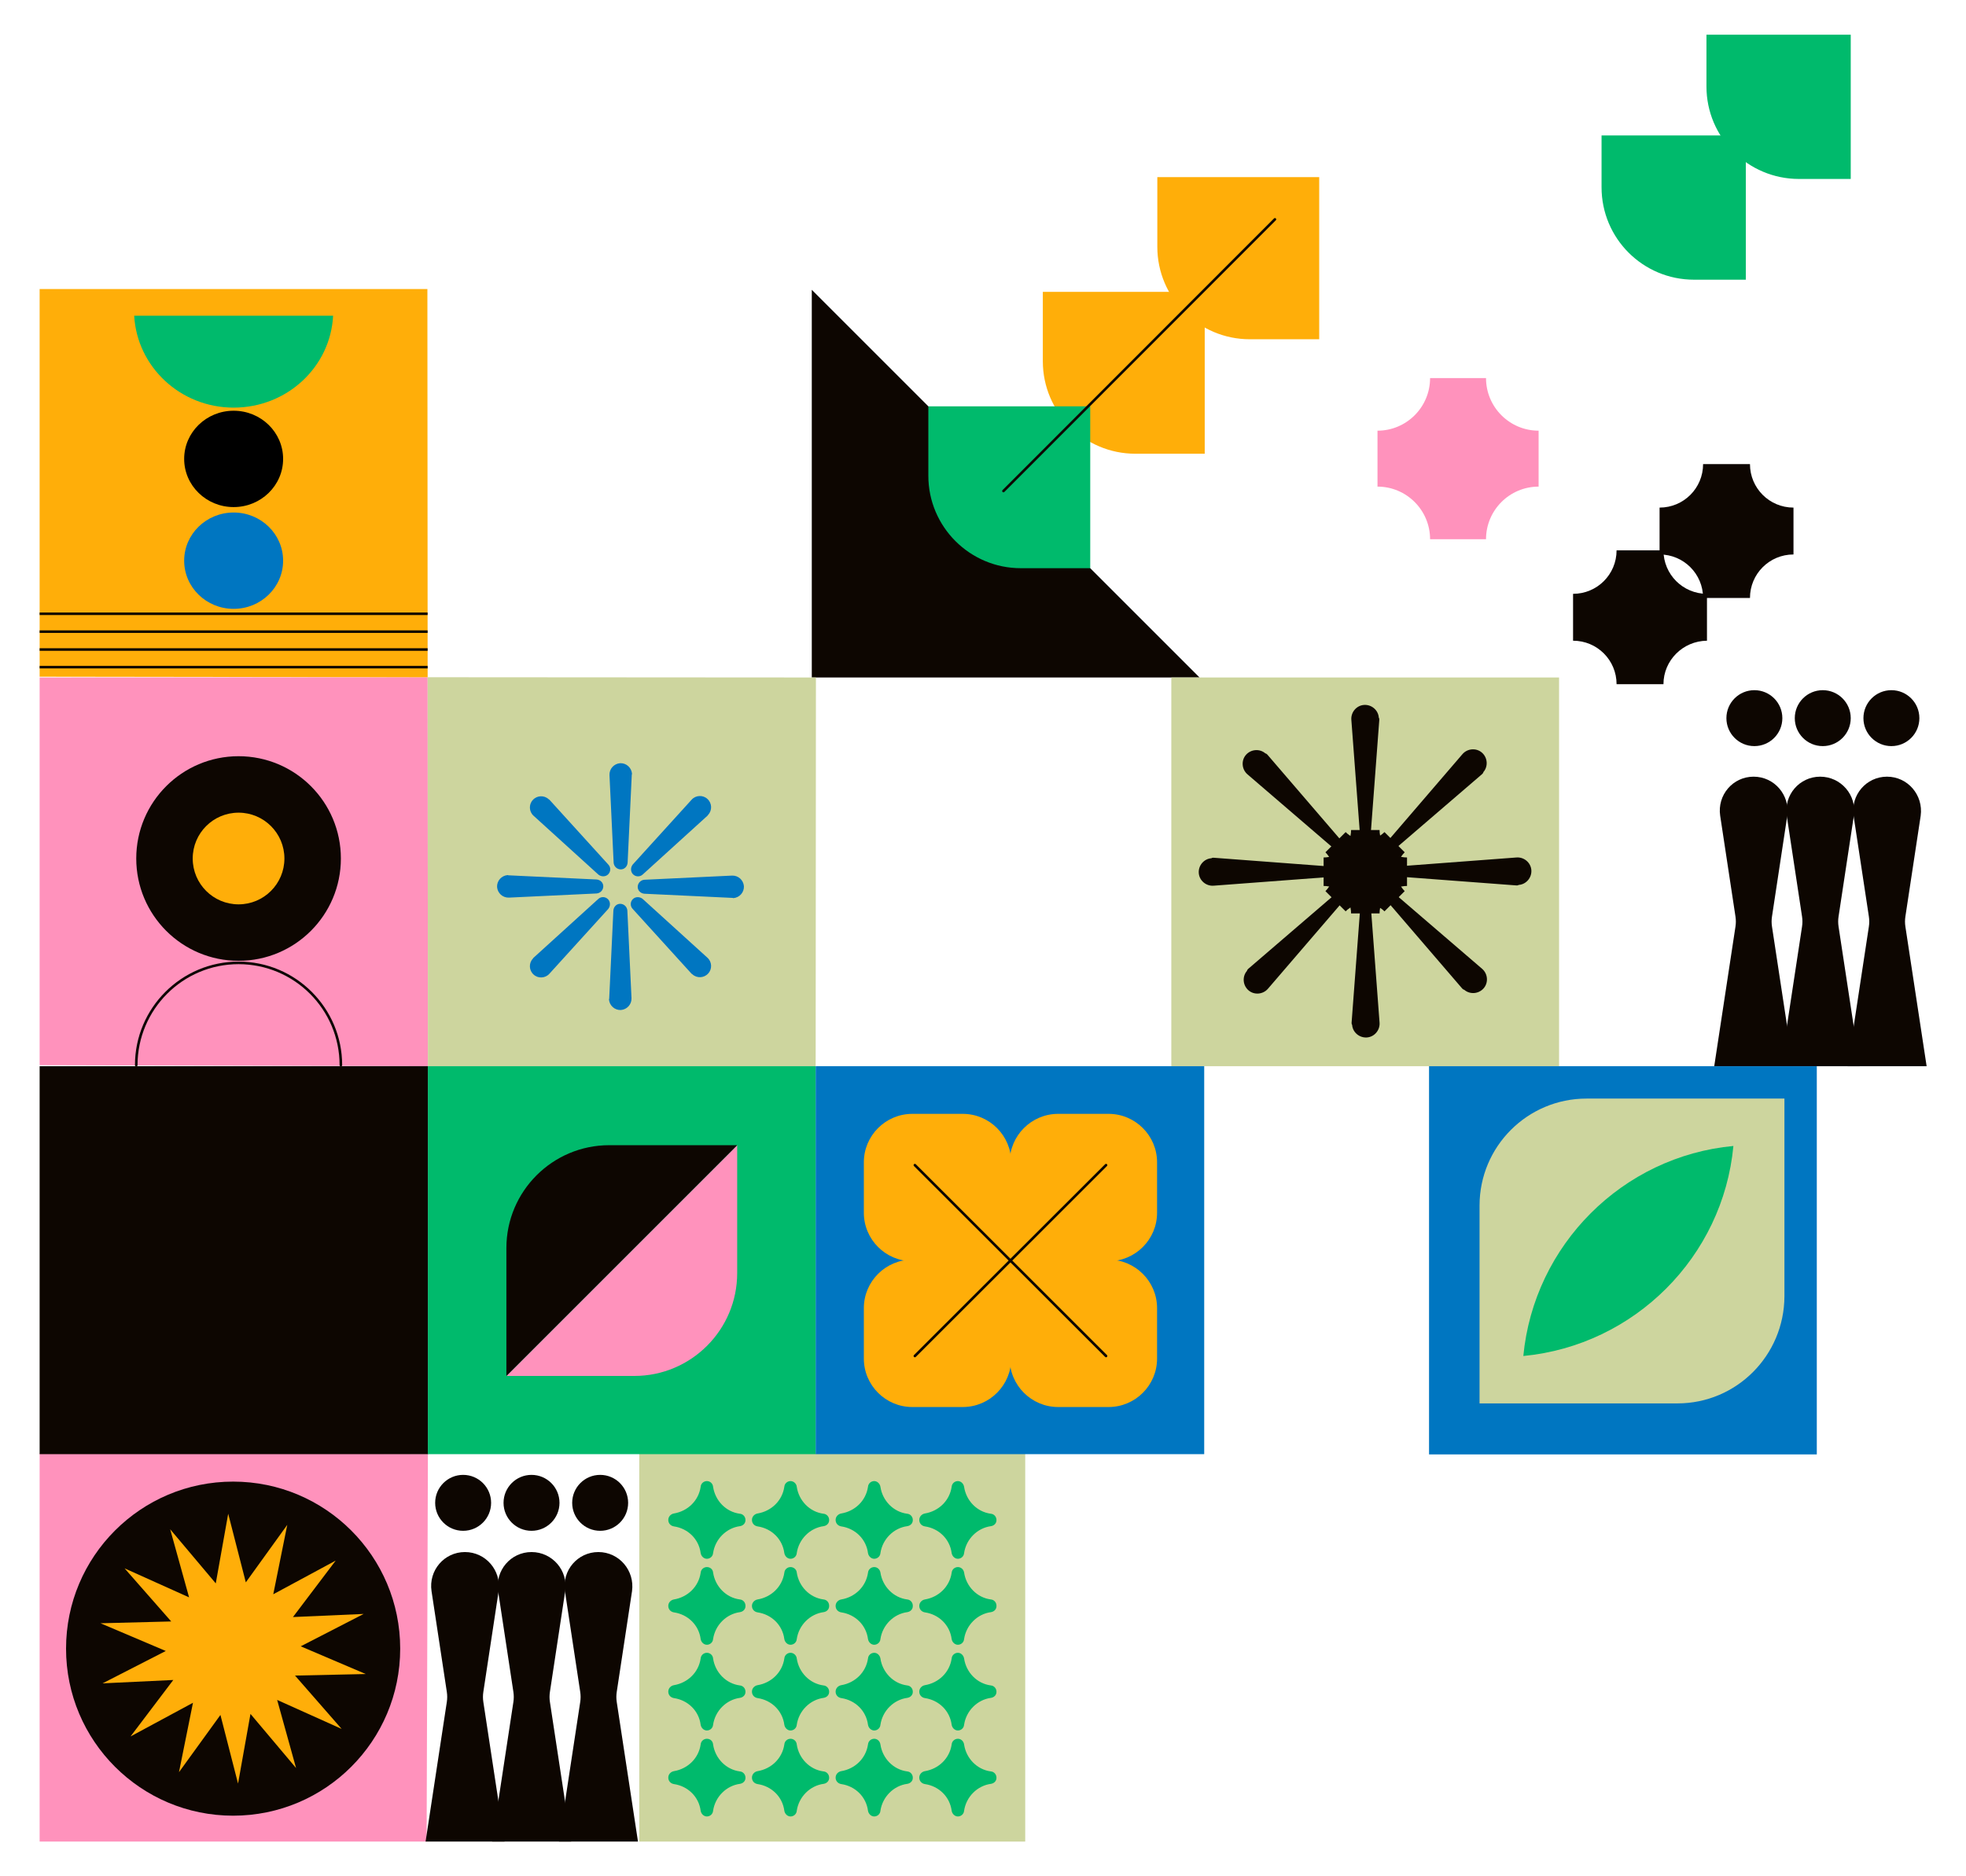 <?xml version="1.0" encoding="utf-8"?>
<!-- Generator: Adobe Illustrator 19.0.0, SVG Export Plug-In . SVG Version: 6.00 Build 0)  -->
<svg version="1.1" id="Layer_1" xmlns="http://www.w3.org/2000/svg" xmlns:xlink="http://www.w3.org/1999/xlink" x="0px" y="0px"
	 viewBox="0 0 759 724.5" style="enable-background:new 0 0 759 724.5;" xml:space="preserve">
<style type="text/css">
	.st0{fill:#FF92BC;}
	.st1{fill:#0D0601;}
	.st2{fill:#FFAE09;}
	.st3{fill:#CDD59E;}
	.st4{fill:#00BA6C;}
	.st5{fill:none;stroke:#0D0601;stroke-linecap:round;stroke-linejoin:round;stroke-miterlimit:10;}
	.st6{fill:#0076C1;}
	.st7{clip-path:url(#XMLID_54_);}
</style>
<g id="XMLID_388_">
	<g id="XMLID_559_">
		<polygon id="XMLID_377_" class="st0" points="164.7,711.1 15.3,711.1 15.3,561.1 165.2,561.4 		"/>
		<g id="XMLID_561_">
			<g id="XMLID_562_">
				<circle id="XMLID_373_" class="st1" cx="90" cy="636.6" r="64.5"/>
			</g>
		</g>
		<polygon id="XMLID_372_" class="st2" points="114.3,682.7 96.7,661.8 91.9,688.7 85.1,662.2 69.1,684.3 74.5,657.5 50.4,670.5 
			66.9,648.7 39.6,650 64,637.5 38.8,626.8 66.1,626.1 48.1,605.6 73,616.8 65.7,590.5 83.3,611.4 88.1,584.5 94.9,611 110.9,588.8 
			105.5,615.6 129.6,602.6 113.1,624.4 140.4,623.2 116.1,635.7 141.2,646.4 113.9,647 131.9,667.6 107,656.4 		"/>
	</g>
	<g id="XMLID_536_">
		<rect id="XMLID_371_" x="246.8" y="561.1" class="st3" width="149" height="150"/>
		<g id="XMLID_537_">
			<g id="XMLID_553_">
				<path id="XMLID_369_" class="st4" d="M272.9,571.9L272.9,571.9c-1.2,0-2.3,0.9-2.4,2.2c-0.8,5.4-5,9.4-10.3,10.3
					c-1.2,0.2-2.2,1.2-2.2,2.5l0,0c0,1.3,0.9,2.3,2.2,2.5c5.4,0.8,9.6,4.9,10.3,10.3c0.2,1.2,1.2,2.2,2.4,2.2l0,0
					c1.2,0,2.3-0.9,2.4-2.2c0.8-5.4,5.1-9.7,10.4-10.4c1.2-0.2,2.1-1.1,2.1-2.3v-0.1c0-1.2-0.9-2.3-2.2-2.4
					c-5.3-0.7-9.5-5-10.3-10.4C275.2,572.9,274.2,571.9,272.9,571.9z"/>
				<path id="XMLID_368_" class="st4" d="M305.2,571.9L305.2,571.9c-1.2,0-2.3,0.9-2.4,2.2c-0.8,5.4-5,9.4-10.3,10.3
					c-1.2,0.2-2.2,1.2-2.2,2.5l0,0c0,1.3,0.9,2.3,2.2,2.5c5.4,0.8,9.6,4.9,10.3,10.3c0.2,1.2,1.2,2.2,2.4,2.2l0,0
					c1.2,0,2.3-0.9,2.4-2.2c0.8-5.4,5.1-9.7,10.4-10.4c1.2-0.2,2.1-1.1,2.1-2.3v-0.1c0-1.2-0.9-2.3-2.2-2.4
					c-5.3-0.7-9.5-5-10.3-10.4C307.5,572.9,306.4,571.9,305.2,571.9z"/>
				<path id="XMLID_367_" class="st4" d="M337.5,571.9L337.5,571.9c-1.2,0-2.3,0.9-2.4,2.2c-0.8,5.4-5,9.4-10.3,10.3
					c-1.2,0.2-2.2,1.2-2.2,2.5l0,0c0,1.3,0.9,2.3,2.2,2.5c5.4,0.8,9.6,4.9,10.3,10.3c0.2,1.2,1.2,2.2,2.4,2.2l0,0
					c1.2,0,2.3-0.9,2.4-2.2c0.8-5.4,5.1-9.7,10.4-10.4c1.2-0.2,2.1-1.1,2.1-2.3v-0.1c0-1.2-0.9-2.3-2.2-2.4
					c-5.3-0.7-9.5-5-10.3-10.4C339.7,572.9,338.7,571.9,337.5,571.9z"/>
				<path id="XMLID_366_" class="st4" d="M369.8,571.9L369.8,571.9c-1.2,0-2.3,0.9-2.4,2.2c-0.8,5.4-5,9.4-10.3,10.3
					c-1.2,0.2-2.2,1.2-2.2,2.5l0,0c0,1.3,0.9,2.3,2.2,2.5c5.4,0.8,9.6,4.9,10.3,10.3c0.2,1.2,1.2,2.2,2.4,2.2l0,0
					c1.2,0,2.3-0.9,2.4-2.2c0.8-5.4,5.1-9.7,10.4-10.4c1.2-0.2,2.1-1.1,2.1-2.3v-0.1c0-1.2-0.9-2.3-2.2-2.4
					c-5.3-0.7-9.5-5-10.3-10.4C372,572.9,371,571.9,369.8,571.9z"/>
			</g>
			<g id="XMLID_548_">
				<path id="XMLID_365_" class="st4" d="M272.9,605.1L272.9,605.1c-1.2,0-2.3,0.9-2.4,2.2c-0.8,5.4-5,9.4-10.3,10.3
					c-1.2,0.2-2.2,1.2-2.2,2.5l0,0c0,1.3,0.9,2.3,2.2,2.5c5.4,0.8,9.6,4.9,10.3,10.3c0.2,1.2,1.2,2.2,2.4,2.2l0,0
					c1.2,0,2.3-0.9,2.4-2.2c0.8-5.4,5.1-9.7,10.4-10.4c1.2-0.2,2.1-1.1,2.1-2.3V620c0-1.2-0.9-2.3-2.2-2.4c-5.3-0.7-9.5-5-10.3-10.4
					C275.2,606,274.2,605.1,272.9,605.1z"/>
				<path id="XMLID_364_" class="st4" d="M305.2,605.1L305.2,605.1c-1.2,0-2.3,0.9-2.4,2.2c-0.8,5.4-5,9.4-10.3,10.3
					c-1.2,0.2-2.2,1.2-2.2,2.5l0,0c0,1.3,0.9,2.3,2.2,2.5c5.4,0.8,9.6,4.9,10.3,10.3c0.2,1.2,1.2,2.2,2.4,2.2l0,0
					c1.2,0,2.3-0.9,2.4-2.2c0.8-5.4,5.1-9.7,10.4-10.4c1.2-0.2,2.1-1.1,2.1-2.3V620c0-1.2-0.9-2.3-2.2-2.4c-5.3-0.7-9.5-5-10.3-10.4
					C307.5,606,306.4,605.1,305.2,605.1z"/>
				<path id="XMLID_363_" class="st4" d="M337.5,605.1L337.5,605.1c-1.2,0-2.3,0.9-2.4,2.2c-0.8,5.4-5,9.4-10.3,10.3
					c-1.2,0.2-2.2,1.2-2.2,2.5l0,0c0,1.3,0.9,2.3,2.2,2.5c5.4,0.8,9.6,4.9,10.3,10.3c0.2,1.2,1.2,2.2,2.4,2.2l0,0
					c1.2,0,2.3-0.9,2.4-2.2c0.8-5.4,5.1-9.7,10.4-10.4c1.2-0.2,2.1-1.1,2.1-2.3V620c0-1.2-0.9-2.3-2.2-2.4c-5.3-0.7-9.5-5-10.3-10.4
					C339.7,606,338.7,605.1,337.5,605.1z"/>
				<path id="XMLID_362_" class="st4" d="M369.8,605.1L369.8,605.1c-1.2,0-2.3,0.9-2.4,2.2c-0.8,5.4-5,9.4-10.3,10.3
					c-1.2,0.2-2.2,1.2-2.2,2.5l0,0c0,1.3,0.9,2.3,2.2,2.5c5.4,0.8,9.6,4.9,10.3,10.3c0.2,1.2,1.2,2.2,2.4,2.2l0,0
					c1.2,0,2.3-0.9,2.4-2.2c0.8-5.4,5.1-9.7,10.4-10.4c1.2-0.2,2.1-1.1,2.1-2.3V620c0-1.2-0.9-2.3-2.2-2.4c-5.3-0.7-9.5-5-10.3-10.4
					C372,606,371,605.1,369.8,605.1z"/>
			</g>
			<g id="XMLID_543_">
				<path id="XMLID_361_" class="st4" d="M272.9,638.2L272.9,638.2c-1.2,0-2.3,0.9-2.4,2.2c-0.8,5.4-5,9.4-10.3,10.3
					c-1.2,0.2-2.2,1.2-2.2,2.5l0,0c0,1.3,0.9,2.3,2.2,2.5c5.4,0.8,9.6,4.9,10.3,10.3c0.2,1.2,1.2,2.2,2.4,2.2l0,0
					c1.2,0,2.3-0.9,2.4-2.2c0.8-5.4,5.1-9.7,10.4-10.4c1.2-0.2,2.1-1.1,2.1-2.3v-0.1c0-1.2-0.9-2.3-2.2-2.4
					c-5.3-0.7-9.5-5-10.3-10.4C275.2,639.2,274.2,638.2,272.9,638.2z"/>
				<path id="XMLID_360_" class="st4" d="M305.2,638.2L305.2,638.2c-1.2,0-2.3,0.9-2.4,2.2c-0.8,5.4-5,9.4-10.3,10.3
					c-1.2,0.2-2.2,1.2-2.2,2.5l0,0c0,1.3,0.9,2.3,2.2,2.5c5.4,0.8,9.6,4.9,10.3,10.3c0.2,1.2,1.2,2.2,2.4,2.2l0,0
					c1.2,0,2.3-0.9,2.4-2.2c0.8-5.4,5.1-9.7,10.4-10.4c1.2-0.2,2.1-1.1,2.1-2.3v-0.1c0-1.2-0.9-2.3-2.2-2.4
					c-5.3-0.7-9.5-5-10.3-10.4C307.5,639.2,306.4,638.2,305.2,638.2z"/>
				<path id="XMLID_359_" class="st4" d="M337.5,638.2L337.5,638.2c-1.2,0-2.3,0.9-2.4,2.2c-0.8,5.4-5,9.4-10.3,10.3
					c-1.2,0.2-2.2,1.2-2.2,2.5l0,0c0,1.3,0.9,2.3,2.2,2.5c5.4,0.8,9.6,4.9,10.3,10.3c0.2,1.2,1.2,2.2,2.4,2.2l0,0
					c1.2,0,2.3-0.9,2.4-2.2c0.8-5.4,5.1-9.7,10.4-10.4c1.2-0.2,2.1-1.1,2.1-2.3v-0.1c0-1.2-0.9-2.3-2.2-2.4
					c-5.3-0.7-9.5-5-10.3-10.4C339.7,639.2,338.7,638.2,337.5,638.2z"/>
				<path id="XMLID_358_" class="st4" d="M369.8,638.2L369.8,638.2c-1.2,0-2.3,0.9-2.4,2.2c-0.8,5.4-5,9.4-10.3,10.3
					c-1.2,0.2-2.2,1.2-2.2,2.5l0,0c0,1.3,0.9,2.3,2.2,2.5c5.4,0.8,9.6,4.9,10.3,10.3c0.2,1.2,1.2,2.2,2.4,2.2l0,0
					c1.2,0,2.3-0.9,2.4-2.2c0.8-5.4,5.1-9.7,10.4-10.4c1.2-0.2,2.1-1.1,2.1-2.3v-0.1c0-1.2-0.9-2.3-2.2-2.4
					c-5.3-0.7-9.5-5-10.3-10.4C372,639.2,371,638.2,369.8,638.2z"/>
			</g>
			<g id="XMLID_538_">
				<path id="XMLID_357_" class="st4" d="M272.9,671.4L272.9,671.4c-1.2,0-2.3,0.9-2.4,2.2c-0.8,5.4-5,9.4-10.3,10.3
					c-1.2,0.2-2.2,1.2-2.2,2.5l0,0c0,1.3,0.9,2.3,2.2,2.5c5.4,0.8,9.6,4.9,10.3,10.3c0.2,1.2,1.2,2.2,2.4,2.2l0,0
					c1.2,0,2.3-0.9,2.4-2.2c0.8-5.4,5.1-9.7,10.4-10.4c1.2-0.2,2.1-1.1,2.1-2.3v-0.1c0-1.2-0.9-2.3-2.2-2.4
					c-5.3-0.7-9.5-5-10.3-10.4C275.2,672.3,274.2,671.4,272.9,671.4z"/>
				<path id="XMLID_356_" class="st4" d="M305.2,671.4L305.2,671.4c-1.2,0-2.3,0.9-2.4,2.2c-0.8,5.4-5,9.4-10.3,10.3
					c-1.2,0.2-2.2,1.2-2.2,2.5l0,0c0,1.3,0.9,2.3,2.2,2.5c5.4,0.8,9.6,4.9,10.3,10.3c0.2,1.2,1.2,2.2,2.4,2.2l0,0
					c1.2,0,2.3-0.9,2.4-2.2c0.8-5.4,5.1-9.7,10.4-10.4c1.2-0.2,2.1-1.1,2.1-2.3v-0.1c0-1.2-0.9-2.3-2.2-2.4
					c-5.3-0.7-9.5-5-10.3-10.4C307.5,672.3,306.4,671.4,305.2,671.4z"/>
				<path id="XMLID_355_" class="st4" d="M337.5,671.4L337.5,671.4c-1.2,0-2.3,0.9-2.4,2.2c-0.8,5.4-5,9.4-10.3,10.3
					c-1.2,0.2-2.2,1.2-2.2,2.5l0,0c0,1.3,0.9,2.3,2.2,2.5c5.4,0.8,9.6,4.9,10.3,10.3c0.2,1.2,1.2,2.2,2.4,2.2l0,0
					c1.2,0,2.3-0.9,2.4-2.2c0.8-5.4,5.1-9.7,10.4-10.4c1.2-0.2,2.1-1.1,2.1-2.3v-0.1c0-1.2-0.9-2.3-2.2-2.4
					c-5.3-0.7-9.5-5-10.3-10.4C339.7,672.3,338.7,671.4,337.5,671.4z"/>
				<path id="XMLID_354_" class="st4" d="M369.8,671.4L369.8,671.4c-1.2,0-2.3,0.9-2.4,2.2c-0.8,5.4-5,9.4-10.3,10.3
					c-1.2,0.2-2.2,1.2-2.2,2.5l0,0c0,1.3,0.9,2.3,2.2,2.5c5.4,0.8,9.6,4.9,10.3,10.3c0.2,1.2,1.2,2.2,2.4,2.2l0,0
					c1.2,0,2.3-0.9,2.4-2.2c0.8-5.4,5.1-9.7,10.4-10.4c1.2-0.2,2.1-1.1,2.1-2.3v-0.1c0-1.2-0.9-2.3-2.2-2.4
					c-5.3-0.7-9.5-5-10.3-10.4C372,672.3,371,671.4,369.8,671.4z"/>
			</g>
		</g>
	</g>
	<g id="XMLID_534_">
		<polygon id="XMLID_353_" class="st1" points="313.4,111.9 313.4,261.6 463.1,261.6 		"/>
	</g>
	<g id="XMLID_531_">
		<path id="XMLID_352_" class="st4" d="M618.3,72.3v-20h55.7V108h-20C634.3,108,618.3,92.1,618.3,72.3z"/>
		<path id="XMLID_351_" class="st4" d="M658.8,33.4v-20h55.7v55.7h-20C674.8,69.1,658.8,53.1,658.8,33.4z"/>
	</g>
	<g id="XMLID_526_">
		<polygon id="XMLID_350_" class="st0" points="165.2,411.7 15.3,411.3 15.3,261.6 165.1,261.5 		"/>
		<circle id="XMLID_349_" class="st1" cx="92.1" cy="331.5" r="39.5"/>
		<path id="XMLID_348_" class="st5" d="M52.6,411.3c0-21.8,17.7-39.5,39.5-39.5c21.8,0,39.5,17.7,39.5,39.5"/>
		<circle id="XMLID_347_" class="st2" cx="92.1" cy="331.5" r="17.7"/>
	</g>
	<g id="XMLID_511_">
		<rect id="XMLID_346_" x="452.2" y="261.6" class="st3" width="149.7" height="150.1"/>
		<g id="XMLID_512_">
			<g id="XMLID_519_">
				<path id="XMLID_345_" class="st1" d="M532.5,277.9l-3.8,50.5c-0.1,0.9-0.8,1.5-1.7,1.5c-0.8-0.1-1.4-0.7-1.5-1.5l-3.8-50.5
					c-0.2-2.9,2-5.5,4.9-5.7c2.9-0.2,5.5,2,5.7,4.9C532.5,277.4,532.5,277.7,532.5,277.9z"/>
				<path id="XMLID_344_" class="st1" d="M521.8,394.9l3.8-50.5c0.1-0.9,0.8-1.5,1.7-1.5c0.8,0.1,1.4,0.7,1.5,1.5l3.8,50.5
					c0.2,2.9-2,5.5-4.9,5.7c-2.9,0.2-5.5-2-5.7-4.9C521.8,395.5,521.8,395.2,521.8,394.9z"/>
				<path id="XMLID_343_" class="st1" d="M468.5,331.2L519,335c0.9,0.1,1.5,0.8,1.5,1.7c-0.1,0.8-0.7,1.4-1.5,1.5l-50.5,3.8
					c-2.9,0.2-5.5-2-5.7-4.9c-0.2-2.9,2-5.5,4.9-5.7C467.9,331.2,468.2,331.2,468.5,331.2z"/>
				<path id="XMLID_342_" class="st1" d="M585.5,341.9l-50.5-3.8c-0.9-0.1-1.5-0.8-1.5-1.7c0.1-0.8,0.7-1.4,1.5-1.5l50.5-3.8
					c2.9-0.2,5.5,2,5.7,4.9c0.2,2.9-2,5.5-4.9,5.7C586,341.9,585.8,341.9,585.5,341.9z"/>
				<path id="XMLID_276_" class="st1" d="M532.6,352.7h-11c0-5.9-4.7-10.6-10.6-10.6v-11c5.9,0,10.6-4.7,10.6-10.6h11
					c0,5.9,4.7,10.6,10.6,10.6v11C537.4,342.1,532.6,346.8,532.6,352.7z"/>
			</g>
			<g id="XMLID_513_">
				<path id="XMLID_341_" class="st1" d="M572.2,298.9l-38.4,33c-0.7,0.6-1.7,0.5-2.2-0.2c-0.5-0.6-0.5-1.5,0-2.1l33-38.4
					c1.9-2.2,5.3-2.5,7.5-0.6s2.5,5.3,0.6,7.5C572.6,298.5,572.4,298.7,572.2,298.9z"/>
				<path id="XMLID_340_" class="st1" d="M481.9,374.1l38.4-33c0.7-0.6,1.7-0.5,2.2,0.2c0.5,0.6,0.5,1.5,0,2.1l-33,38.4
					c-1.9,2.2-5.3,2.5-7.5,0.6c-2.2-1.9-2.5-5.3-0.6-7.5C481.5,374.5,481.7,374.3,481.9,374.1z"/>
				<path id="XMLID_339_" class="st1" d="M489.3,291.4l33,38.4c0.6,0.7,0.5,1.7-0.2,2.2c-0.6,0.5-1.5,0.5-2.1,0l-38.4-33
					c-2.2-1.9-2.5-5.3-0.6-7.5c1.9-2.2,5.3-2.5,7.5-0.6C488.9,291,489.1,291.2,489.3,291.4z"/>
				<path id="XMLID_338_" class="st1" d="M564.5,381.7l-33-38.4c-0.6-0.7-0.5-1.7,0.2-2.2c0.6-0.5,1.5-0.5,2.1,0l38.4,33
					c2.2,1.9,2.5,5.3,0.6,7.5c-1.9,2.2-5.3,2.5-7.5,0.6C564.9,382.1,564.7,381.9,564.5,381.7z"/>
				<path id="XMLID_337_" class="st1" d="M519.5,351.9l-7.8-7.8c4.1-4.1,4.1-10.8,0-15l7.8-7.8c4.1,4.1,10.8,4.1,15,0l7.8,7.8
					c-4.1,4.1-4.1,10.8,0,15l-7.8,7.8C530.3,347.8,523.6,347.8,519.5,351.9z"/>
			</g>
		</g>
	</g>
	<g id="XMLID_495_">
		<g id="XMLID_509_">
			<polygon id="XMLID_336_" class="st3" points="314.9,411.7 165.2,411.7 165.1,261.5 315,261.6 			"/>
		</g>
		<g id="XMLID_496_">
			<g id="XMLID_506_">
				<path id="XMLID_335_" class="st6" d="M243.9,299.3l-1.6,33.8c-0.1,1.5-1.3,2.7-2.8,2.6c-1.4-0.1-2.5-1.2-2.6-2.6l-1.6-33.8
					c-0.1-2.4,1.7-4.4,4.1-4.6c2.4-0.1,4.4,1.7,4.6,4.1C243.9,299.1,243.9,299.2,243.9,299.3z"/>
				<path id="XMLID_334_" class="st6" d="M235.2,385.4l1.6-33.8c0.1-1.5,1.3-2.7,2.8-2.6c1.4,0.1,2.5,1.2,2.6,2.6l1.6,33.8
					c0.1,2.4-1.7,4.4-4.1,4.6c-2.4,0.1-4.4-1.7-4.6-4.1C235.2,385.7,235.2,385.6,235.2,385.4z"/>
			</g>
			<g id="XMLID_503_">
				<path id="XMLID_333_" class="st6" d="M196.5,338l33.8,1.6c1.5,0.1,2.7,1.3,2.6,2.8c-0.1,1.4-1.2,2.5-2.6,2.6l-33.8,1.6
					c-2.4,0.1-4.4-1.7-4.6-4.1c-0.1-2.4,1.7-4.4,4.1-4.6C196.2,338,196.4,338,196.5,338z"/>
				<path id="XMLID_332_" class="st6" d="M282.6,346.7l-33.8-1.6c-1.5-0.1-2.7-1.3-2.6-2.8c0.1-1.4,1.2-2.5,2.6-2.6l33.8-1.6
					c2.4-0.1,4.4,1.7,4.6,4.1c0.1,2.4-1.7,4.4-4.1,4.6C282.9,346.7,282.8,346.7,282.6,346.7z"/>
			</g>
			<g id="XMLID_500_">
				<path id="XMLID_331_" class="st6" d="M206,369.8l25-22.7c1.1-1,2.8-0.9,3.8,0.2c0.9,1,0.9,2.6,0,3.7l-22.7,25
					c-1.6,1.8-4.4,1.9-6.1,0.3c-1.8-1.6-1.9-4.4-0.3-6.1C205.8,370,205.9,369.9,206,369.8z"/>
				<path id="XMLID_330_" class="st6" d="M273.1,315l-25,22.7c-1.1,1-2.8,0.9-3.8-0.2c-0.9-1-0.9-2.6,0-3.7l22.7-25
					c1.6-1.8,4.4-1.9,6.1-0.3c1.8,1.6,1.9,4.4,0.3,6.1C273.3,314.8,273.2,314.9,273.1,315z"/>
			</g>
			<g id="XMLID_497_">
				<path id="XMLID_329_" class="st6" d="M266.9,375.9l-22.7-25c-1-1.1-0.9-2.8,0.2-3.8c1-0.9,2.6-0.9,3.7,0l25,22.7
					c1.8,1.6,1.9,4.4,0.3,6.1c-1.6,1.8-4.4,1.9-6.1,0.3C267.1,376.1,267,376,266.9,375.9z"/>
				<path id="XMLID_328_" class="st6" d="M212.2,308.9l22.7,25c1,1.1,0.9,2.8-0.2,3.8c-1,0.9-2.6,0.9-3.7,0L206,315
					c-1.8-1.6-1.9-4.4-0.3-6.1c1.6-1.8,4.4-1.9,6.1-0.3C212,308.7,212.1,308.8,212.2,308.9z"/>
			</g>
		</g>
	</g>
	<g id="XMLID_487_">
		<path id="XMLID_327_" class="st1" d="M677,299.9L677,299.9c-8,0-14.1,7.1-12.9,15.1l5.9,38.9c0.2,1.3,0.2,2.6,0,3.9l-8.2,53.9
			h30.5l-8.2-53.9c-0.2-1.3-0.2-2.6,0-3.9l5.9-38.9C691.1,307,685,299.9,677,299.9z"/>
		<path id="XMLID_326_" class="st1" d="M702.7,299.9L702.7,299.9c-8,0-14.1,7.1-12.9,15.1l5.9,38.9c0.2,1.3,0.2,2.6,0,3.9l-8.2,53.9
			h30.5l-8.2-53.9c-0.2-1.3-0.2-2.6,0-3.9l5.9-38.9C716.9,307,710.7,299.9,702.7,299.9z"/>
		<path id="XMLID_325_" class="st1" d="M728.5,299.9L728.5,299.9c-8,0-14.1,7.1-12.9,15.1l5.9,38.9c0.2,1.3,0.2,2.6,0,3.9l-8.2,53.9
			h30.5l-8.2-53.9c-0.2-1.3-0.2-2.6,0-3.9l5.9-38.9C742.6,307,736.5,299.9,728.5,299.9z"/>
		<g id="XMLID_488_">
			<circle id="XMLID_324_" class="st1" cx="677.3" cy="277.3" r="10.8"/>
			<circle id="XMLID_323_" class="st1" cx="703.7" cy="277.3" r="10.8"/>
			<circle id="XMLID_322_" class="st1" cx="730.2" cy="277.3" r="10.8"/>
		</g>
	</g>
	<g id="XMLID_478_">
		<g id="XMLID_483_">
			<path id="XMLID_321_" class="st1" d="M179.5,599.3L179.5,599.3c-8,0-14.1,7.1-12.9,15.1l5.9,38.9c0.2,1.3,0.2,2.6,0,3.9
				l-8.2,53.9h30.5l-8.2-53.9c-0.2-1.3-0.2-2.6,0-3.9l5.9-38.9C193.6,606.4,187.5,599.3,179.5,599.3z"/>
			<path id="XMLID_320_" class="st1" d="M205.2,599.3L205.2,599.3c-8,0-14.1,7.1-12.9,15.1l5.9,38.9c0.2,1.3,0.2,2.6,0,3.9
				l-8.2,53.9h30.5l-8.2-53.9c-0.2-1.3-0.2-2.6,0-3.9l5.9-38.9C219.4,606.4,213.2,599.3,205.2,599.3z"/>
			<path id="XMLID_319_" class="st1" d="M231,599.3L231,599.3c-8,0-14.1,7.1-12.9,15.1l5.9,38.9c0.2,1.3,0.2,2.6,0,3.9l-8.2,53.9
				h30.5l-8.2-53.9c-0.2-1.3-0.2-2.6,0-3.9l5.9-38.9C245.1,606.4,239,599.3,231,599.3z"/>
		</g>
		<g id="XMLID_479_">
			<circle id="XMLID_318_" class="st1" cx="178.8" cy="580.3" r="10.8"/>
			<circle id="XMLID_317_" class="st1" cx="205.2" cy="580.3" r="10.8"/>
			<circle id="XMLID_316_" class="st1" cx="231.7" cy="580.3" r="10.8"/>
		</g>
	</g>
	<g id="XMLID_473_">
		<g id="XMLID_475_">
			<path id="XMLID_275_" class="st1" d="M642.2,264.2h-18.1c0-9.3-7.5-16.8-16.8-16.8v-18.1c9.3,0,16.8-7.5,16.8-16.8h18.1
				c0,9.3,7.5,16.8,16.8,16.8v18.1C649.7,247.5,642.2,255,642.2,264.2z"/>
			<path id="XMLID_315_" class="st1" d="M675.6,230.9h-18.1c0-9.3-7.5-16.8-16.8-16.8V196c9.3,0,16.8-7.5,16.8-16.8h18.1
				c0,9.3,7.5,16.8,16.8,16.8v18.1C683.1,214.1,675.6,221.6,675.6,230.9z"/>
		</g>
		<path id="XMLID_314_" class="st0" d="M573.7,208.2h-21.6c0-11.2-9.1-20.3-20.3-20.3v-21.6c11.2,0,20.3-9.1,20.3-20.3h21.6
			c0,11.2,9.1,20.3,20.3,20.3v21.6C582.8,187.9,573.7,197,573.7,208.2z"/>
	</g>
	<g id="XMLID_427_">
		<rect id="XMLID_298_" x="15.3" y="411.7" class="st1" width="150" height="149.8"/>
		<g id="XMLID_447_">
			<rect id="XMLID_297_" x="165.2" y="411.7" class="st4" width="149.7" height="149.8"/>
			<path id="XMLID_296_" class="st0" d="M284.6,442.2v49.4c0,21.9-17.8,39.7-39.7,39.7h-49.4"/>
			<path id="XMLID_295_" class="st1" d="M195.5,531.3v-49.4c0-21.9,17.8-39.7,39.7-39.7h49.4"/>
		</g>
		<g id="XMLID_439_">
			<polygon id="XMLID_294_" class="st6" points="701.4,561.6 551.7,561.6 551.7,411.7 701.4,411.7 			"/>
			<g id="XMLID_440_">
				<g id="XMLID_441_">
					<g id="XMLID_442_">
						<path id="XMLID_274_" class="st3" d="M647.6,541.9h-76.4v-76.4c0-22.8,18.5-41.3,41.3-41.3h76.4v76.4
							C688.8,523.4,670.4,541.9,647.6,541.9z"/>
						<path id="XMLID_443_" class="st4" d="M588.1,523.6c4.1-42.9,38.3-77.1,81.1-81.1C665.2,485.3,631,519.5,588.1,523.6z"/>
					</g>
				</g>
			</g>
		</g>
		<g id="XMLID_428_">
			<g id="XMLID_432_">
				<rect id="XMLID_292_" x="314.9" y="411.7" class="st6" width="150" height="149.8"/>
				<g id="XMLID_433_">
					<path id="XMLID_273_" class="st2" d="M390.4,487h-38.2c-10.3,0-18.7-8.4-18.7-18.7v-19.5c0-10.3,8.4-18.7,18.7-18.7h19.5
						c10.3,0,18.7,8.4,18.7,18.7V487z"/>
					<path id="XMLID_272_" class="st2" d="M389.8,487H428c10.3,0,18.7-8.4,18.7-18.7v-19.5c0-10.3-8.4-18.7-18.7-18.7h-19.5
						c-10.3,0-18.7,8.4-18.7,18.7V487z"/>
					<path id="XMLID_271_" class="st2" d="M389.8,486.4H428c10.3,0,18.7,8.4,18.7,18.7v19.5c0,10.3-8.4,18.7-18.7,18.7h-19.5
						c-10.3,0-18.7-8.4-18.7-18.7V486.4z"/>
					<path id="XMLID_270_" class="st2" d="M390.4,486.4h-38.2c-10.3,0-18.7,8.4-18.7,18.7v19.5c0,10.3,8.4,18.7,18.7,18.7h19.5
						c10.3,0,18.7-8.4,18.7-18.7V486.4z"/>
				</g>
			</g>
			<g id="XMLID_429_">
				<line id="XMLID_291_" class="st5" x1="427" y1="449.9" x2="353.2" y2="523.6"/>
				<line id="XMLID_290_" class="st5" x1="353.2" y1="449.9" x2="427" y2="523.6"/>
			</g>
		</g>
	</g>
	<g id="XMLID_421_">
		<g id="XMLID_423_">
			<path id="XMLID_289_" class="st2" d="M446.8,95.3V68.4h62.5V131h-26.8C462.8,131,446.8,115,446.8,95.3z"/>
			<path id="XMLID_288_" class="st2" d="M402.6,139.5v-26.8h62.5v62.5h-26.8C418.6,175.2,402.6,159.2,402.6,139.5z"/>
			<path id="XMLID_287_" class="st4" d="M358.4,183.7v-26.8h62.5v62.5h-26.8C374.4,219.4,358.4,203.4,358.4,183.7z"/>
		</g>
		<line id="XMLID_286_" class="st5" x1="492.2" y1="84.7" x2="387.4" y2="189.6"/>
	</g>
	<g id="XMLID_389_">
		<defs>
			<polygon id="XMLID_277_" points="165.1,261.5 15.3,261.3 15.3,111.6 165,111.6 			"/>
		</defs>
		<clipPath id="XMLID_54_">
			<use xlink:href="#XMLID_277_"  style="overflow:visible;"/>
		</clipPath>
		<g id="XMLID_392_" class="st7">
			<g id="XMLID_419_">
				<polygon id="XMLID_285_" class="st2" points="165.1,261.5 15.3,261.3 15.3,111.6 165,111.6 				"/>
			</g>
			<g id="XMLID_414_">
				<line id="XMLID_284_" class="st5" x1="-2.2" y1="257.6" x2="165.2" y2="257.6"/>
				<line id="XMLID_283_" class="st5" x1="-2.2" y1="250.8" x2="165.2" y2="250.8"/>
				<line id="XMLID_282_" class="st5" x1="-2.2" y1="243.9" x2="165.2" y2="243.9"/>
				<line id="XMLID_281_" class="st5" x1="-2.2" y1="237" x2="165.2" y2="237"/>
			</g>
			<g id="XMLID_393_">
				<ellipse id="XMLID_280_" class="st6" cx="90.2" cy="216.5" rx="19.1" ry="18.6"/>
				<ellipse id="XMLID_279_" cx="90.2" cy="177.2" rx="19.1" ry="18.6"/>
				<path id="XMLID_278_" class="st4" d="M51.8,121.9c1.1,19.7,17.8,35.5,38.4,35.5c20.6,0,37.4-15.7,38.4-35.5H51.8z"/>
			</g>
		</g>
	</g>
</g>
</svg>
